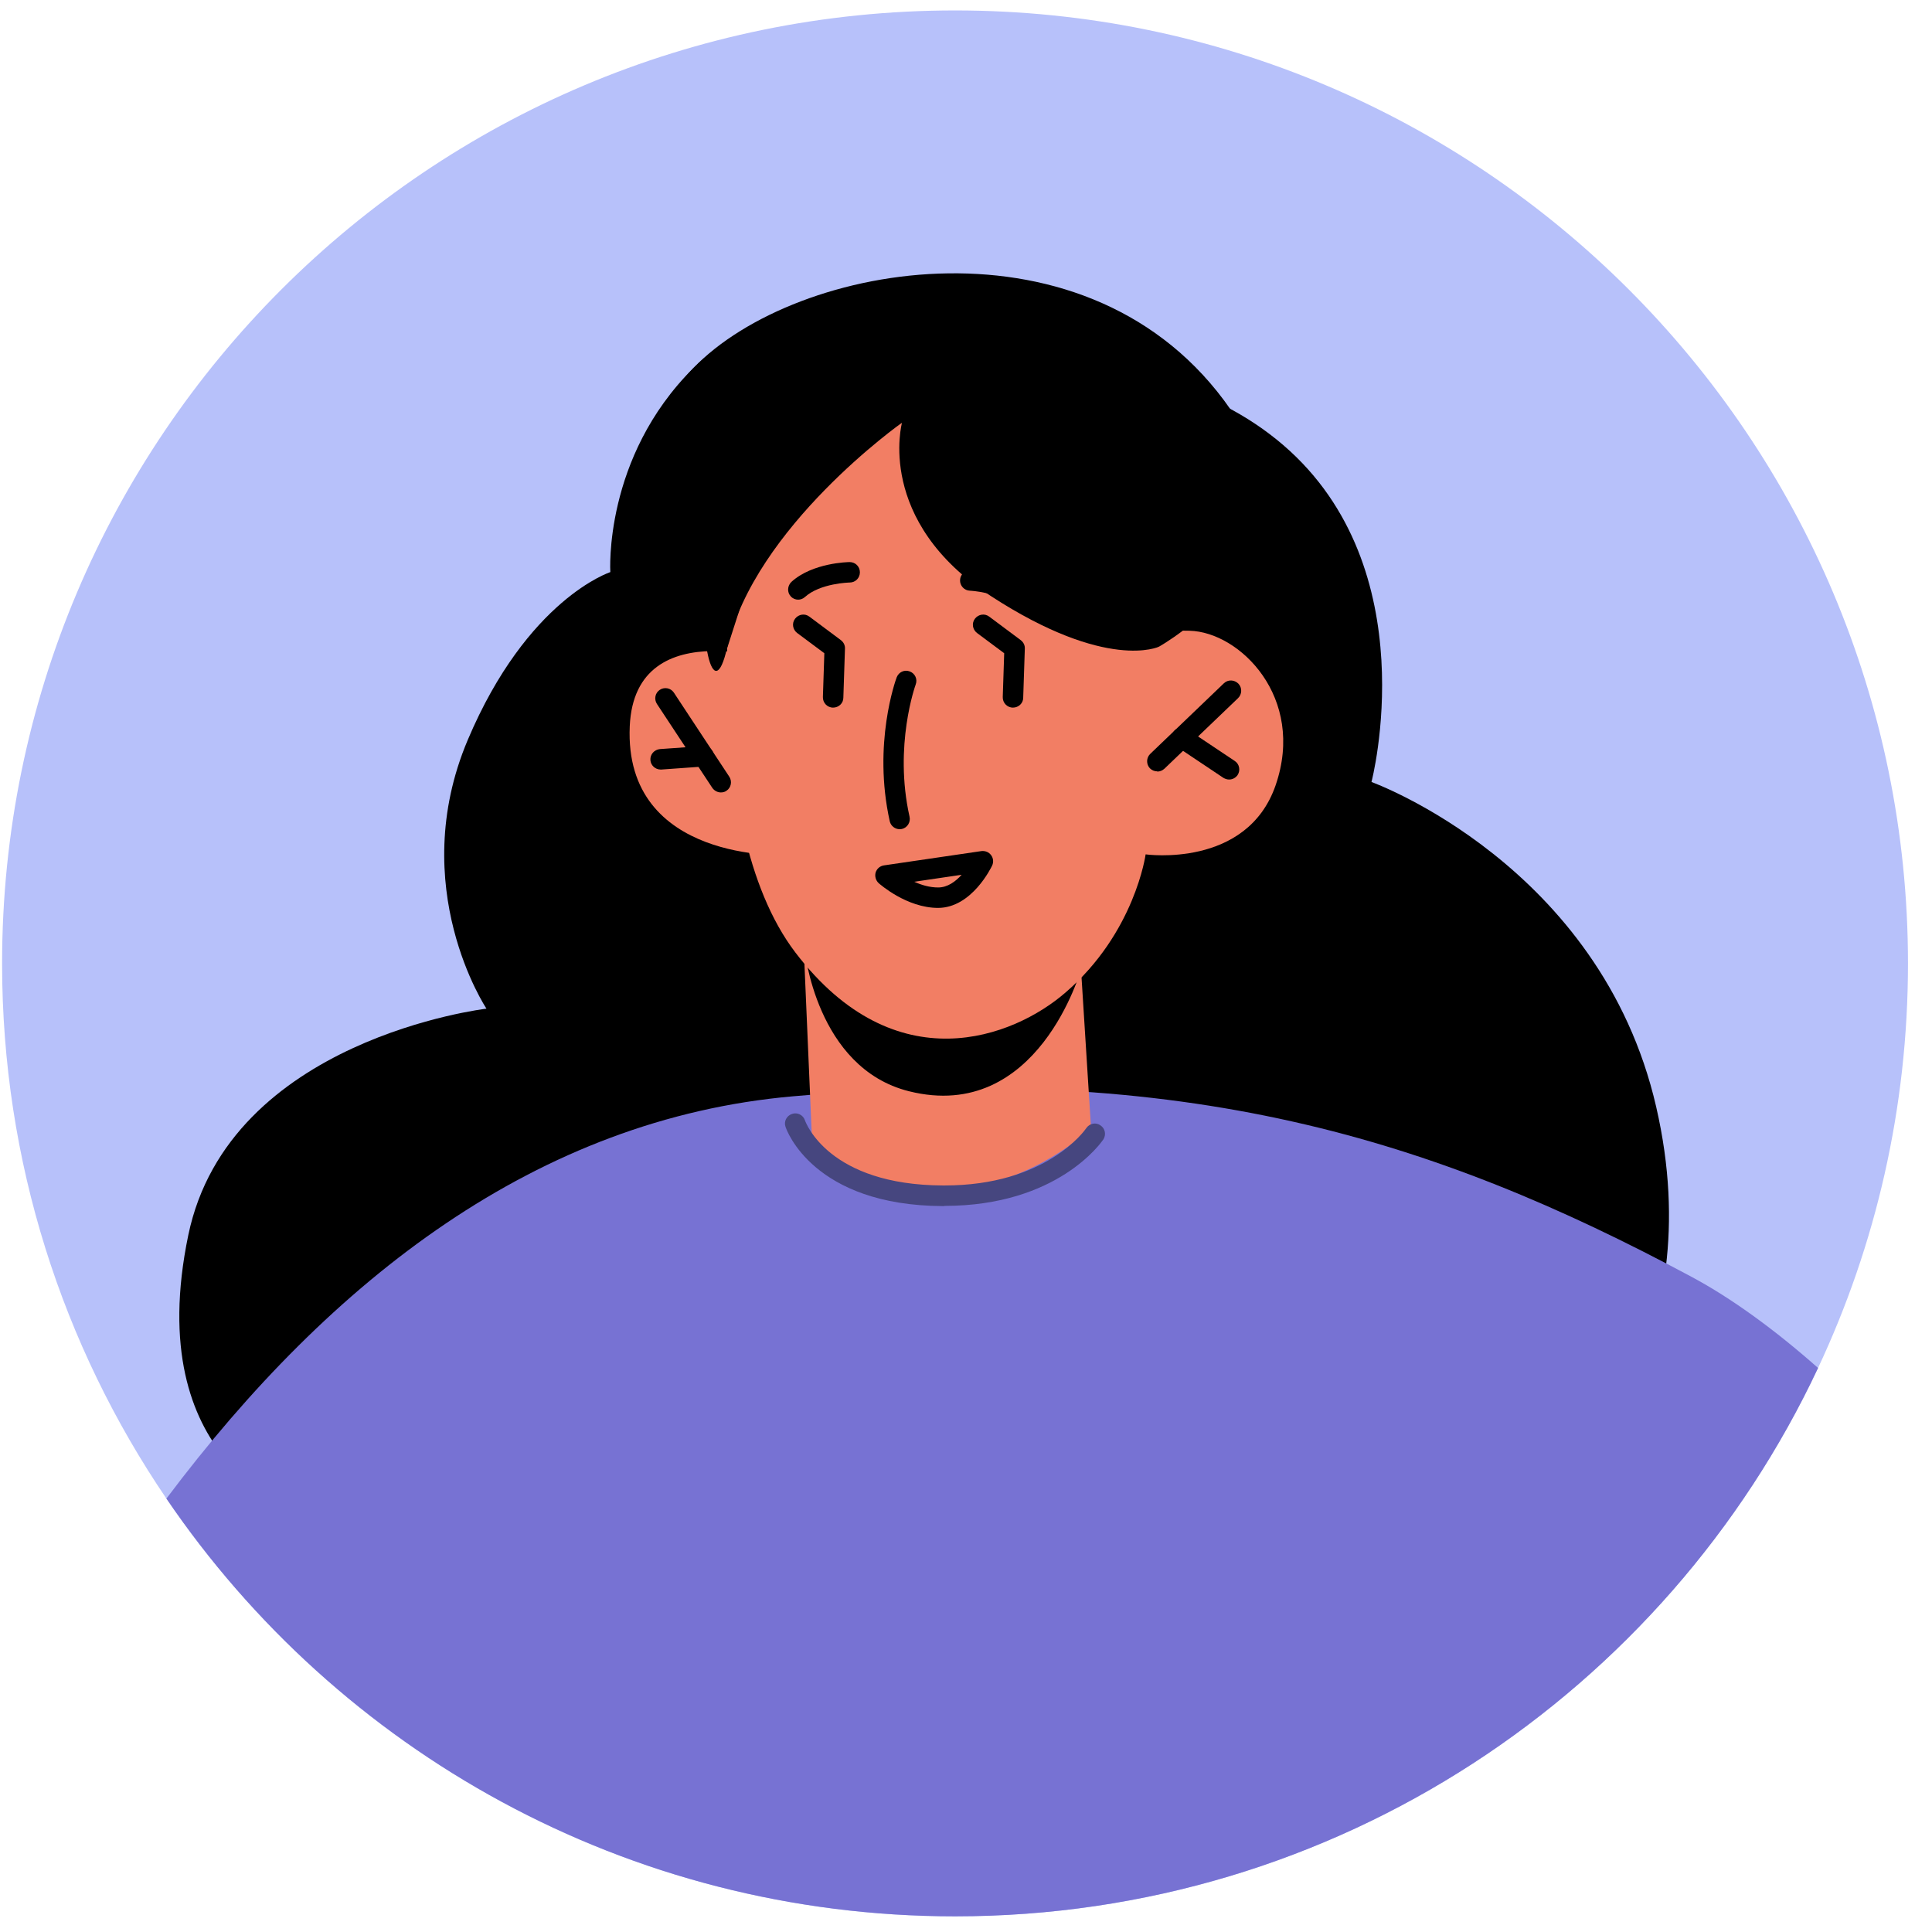 <svg width="74" height="74" viewBox="0 0 74 74" fill="none" xmlns="http://www.w3.org/2000/svg">
<g id="Frame 44">
<path id="Vector" d="M73.08 36.904C73.08 42.446 71.843 47.691 69.636 52.396C63.811 64.804 51.2 73.4 36.584 73.4C24.019 73.4 12.942 67.059 6.374 57.399C2.405 51.559 0.08 44.505 0.08 36.904C0.08 16.746 16.426 0.4 36.584 0.4C56.742 0.4 73.08 16.746 73.08 36.904Z" fill="#B7C1FA"/>
<path id="Vector_2" d="M11.361 57.829C11.361 57.829 5.396 56.037 7.212 47.308C8.777 39.785 18.633 38.634 18.633 38.634C18.633 38.634 15.533 33.984 17.913 28.348C20.199 22.938 23.377 21.913 23.377 21.913C23.377 21.913 23.103 17.529 26.564 14.092C30.024 10.655 34.721 14.256 34.721 14.256C34.721 14.256 43.645 12.315 49.156 17.051C54.668 21.795 52.531 29.952 52.531 29.952C52.531 29.952 61.298 33.115 63.435 42.392C65.573 51.66 60.038 56.639 60.038 56.639L11.361 57.821V57.829Z" fill="black"/>
<path id="Vector_3" d="M69.636 52.396C63.811 64.804 51.2 73.4 36.584 73.4C24.02 73.4 12.942 67.059 6.374 57.399C12.707 48.968 20.606 42.853 30.361 41.992C45.399 40.669 54.848 43.574 64.79 48.905C66.309 49.719 67.953 50.909 69.636 52.396Z" fill="#7772D3"/>
<path id="Vector_4" d="M41.406 37.131L41.79 43.221C41.79 43.221 39.606 45.312 36.662 45.523C32.693 45.813 31.104 43.715 31.104 43.715L30.759 35.691L41.398 37.131H41.406Z" fill="#F27E64"/>
<path id="Vector_5" d="M41.406 37.123C41.406 37.123 39.762 43.034 34.815 41.797C31.245 40.904 30.814 36.34 30.814 36.34L41.406 37.123Z" fill="black"/>
<path id="Vector_6" d="M28.137 20.441C28.137 20.441 26.634 31.463 30.47 36.489C34.306 41.515 38.831 39.73 40.803 38.023C43.473 35.73 43.88 32.724 43.88 32.724C43.88 32.724 47.755 33.272 48.859 30.078C50.017 26.719 47.489 24.206 45.563 24.159C43.637 24.112 43.434 24.472 43.434 24.472L43.802 20.934C43.802 20.934 31.441 8.635 28.137 20.441Z" fill="#F27E64"/>
<path id="Vector_7" d="M30.267 25.451C30.267 25.451 24.325 23.29 24.121 27.815C23.886 33.052 30.11 32.755 30.11 32.755L30.267 25.451Z" fill="#F27E64"/>
<path id="Vector_8" d="M44.389 24.77C44.389 24.77 42.408 25.725 37.962 22.836C33.515 19.948 34.549 16.19 34.549 16.19C34.549 16.19 28.904 20.175 27.848 24.817C26.791 29.467 25.374 14.162 32.02 14.1C38.666 14.029 48.836 17.803 44.381 24.77H44.389Z" fill="black"/>
<path id="Vector_9" d="M27.612 30.352C27.487 30.352 27.362 30.289 27.284 30.179L25.162 26.962C25.045 26.782 25.092 26.539 25.272 26.422C25.452 26.304 25.694 26.351 25.812 26.531L27.933 29.749C28.051 29.929 28.004 30.172 27.824 30.289C27.761 30.336 27.683 30.352 27.605 30.352H27.612Z" fill="black"/>
<path id="Vector_10" d="M44.326 29.545C44.224 29.545 44.123 29.506 44.044 29.428C43.896 29.271 43.903 29.021 44.06 28.872L46.878 26.171C47.035 26.022 47.278 26.03 47.434 26.187C47.583 26.343 47.575 26.594 47.418 26.743L44.6 29.443C44.522 29.514 44.428 29.553 44.326 29.553V29.545Z" fill="black"/>
<path id="Vector_11" d="M47.082 29.858C47.004 29.858 46.933 29.835 46.863 29.796L45.047 28.582C44.867 28.465 44.819 28.222 44.937 28.042C45.054 27.862 45.297 27.815 45.477 27.933L47.293 29.146C47.473 29.263 47.52 29.506 47.403 29.686C47.325 29.796 47.207 29.858 47.074 29.858H47.082Z" fill="black"/>
<path id="Vector_12" d="M25.303 29.475C25.1 29.475 24.927 29.318 24.912 29.115C24.896 28.895 25.06 28.715 25.272 28.692L26.924 28.575C27.135 28.551 27.323 28.723 27.346 28.935C27.362 29.154 27.198 29.334 26.986 29.357L25.334 29.475C25.334 29.475 25.319 29.475 25.303 29.475Z" fill="black"/>
<path id="Vector_13" d="M34.462 31.761C34.282 31.761 34.118 31.635 34.079 31.455C33.421 28.488 34.306 26.046 34.345 25.944C34.423 25.741 34.642 25.639 34.846 25.717C35.05 25.795 35.151 26.015 35.073 26.218C35.065 26.242 34.227 28.559 34.838 31.283C34.885 31.494 34.752 31.706 34.541 31.753C34.509 31.753 34.486 31.761 34.455 31.761H34.462Z" fill="black"/>
<path id="Vector_14" d="M35.934 34.775C34.728 34.775 33.703 33.867 33.656 33.827C33.546 33.726 33.499 33.569 33.538 33.42C33.586 33.272 33.703 33.17 33.859 33.146L37.594 32.598C37.735 32.583 37.876 32.637 37.962 32.755C38.048 32.872 38.063 33.021 38.001 33.154C37.969 33.217 37.226 34.775 35.926 34.775H35.934ZM35.018 33.773C35.292 33.898 35.605 33.992 35.934 33.992C36.294 33.992 36.599 33.765 36.834 33.506L35.018 33.773Z" fill="black"/>
<path id="Vector_15" d="M30.579 22.969C30.47 22.969 30.368 22.93 30.29 22.844C30.141 22.688 30.157 22.437 30.313 22.288C31.12 21.552 32.489 21.529 32.544 21.529C32.764 21.529 32.936 21.701 32.936 21.92C32.936 22.14 32.764 22.312 32.544 22.312C32.536 22.312 31.417 22.335 30.83 22.868C30.752 22.938 30.658 22.969 30.564 22.969H30.579Z" fill="black"/>
<path id="Vector_16" d="M39.12 23.337C39.019 23.337 38.925 23.298 38.846 23.228C38.283 22.68 37.163 22.625 37.148 22.625C36.928 22.617 36.764 22.429 36.772 22.218C36.78 21.999 36.96 21.842 37.179 21.842C37.234 21.842 38.604 21.905 39.386 22.672C39.543 22.821 39.543 23.071 39.386 23.228C39.308 23.306 39.206 23.345 39.105 23.345L39.12 23.337Z" fill="black"/>
<path id="Vector_17" d="M36.169 46.196H36.114C31.151 46.173 30.126 43.284 30.087 43.159C30.016 42.955 30.126 42.736 30.337 42.666C30.541 42.595 30.76 42.705 30.83 42.908C30.869 43.018 31.754 45.39 36.122 45.406H36.177C40.068 45.406 41.547 43.3 41.61 43.206C41.735 43.026 41.978 42.979 42.15 43.104C42.33 43.221 42.377 43.464 42.26 43.644C42.189 43.746 40.514 46.188 36.177 46.188L36.169 46.196Z" fill="#46467F"/>
<path id="Vector_18" d="M27.855 24.817C27.855 24.817 22.626 18.186 26.556 14.1C30.486 10.013 41.798 7.978 47.137 15.689C50.926 21.161 44.389 24.77 44.389 24.77L37.124 17.317L34.556 16.19L30.266 17.317L27.855 24.817Z" fill="black"/>
<path id="Vector_19" d="M38.799 27.103C38.572 27.103 38.4 26.915 38.408 26.696L38.463 25.02L37.422 24.245C37.249 24.112 37.21 23.87 37.343 23.697C37.476 23.525 37.719 23.486 37.891 23.619L39.097 24.519C39.199 24.598 39.261 24.715 39.253 24.848L39.191 26.727C39.191 26.938 39.011 27.103 38.799 27.103Z" fill="black"/>
<path id="Vector_20" d="M31.91 27.103C31.683 27.103 31.511 26.915 31.519 26.696L31.574 25.02L30.533 24.245C30.36 24.112 30.321 23.87 30.454 23.697C30.587 23.525 30.83 23.486 31.002 23.619L32.208 24.519C32.31 24.598 32.372 24.715 32.364 24.848L32.302 26.727C32.302 26.938 32.122 27.103 31.91 27.103Z" fill="black"/>
</g>
</svg>

